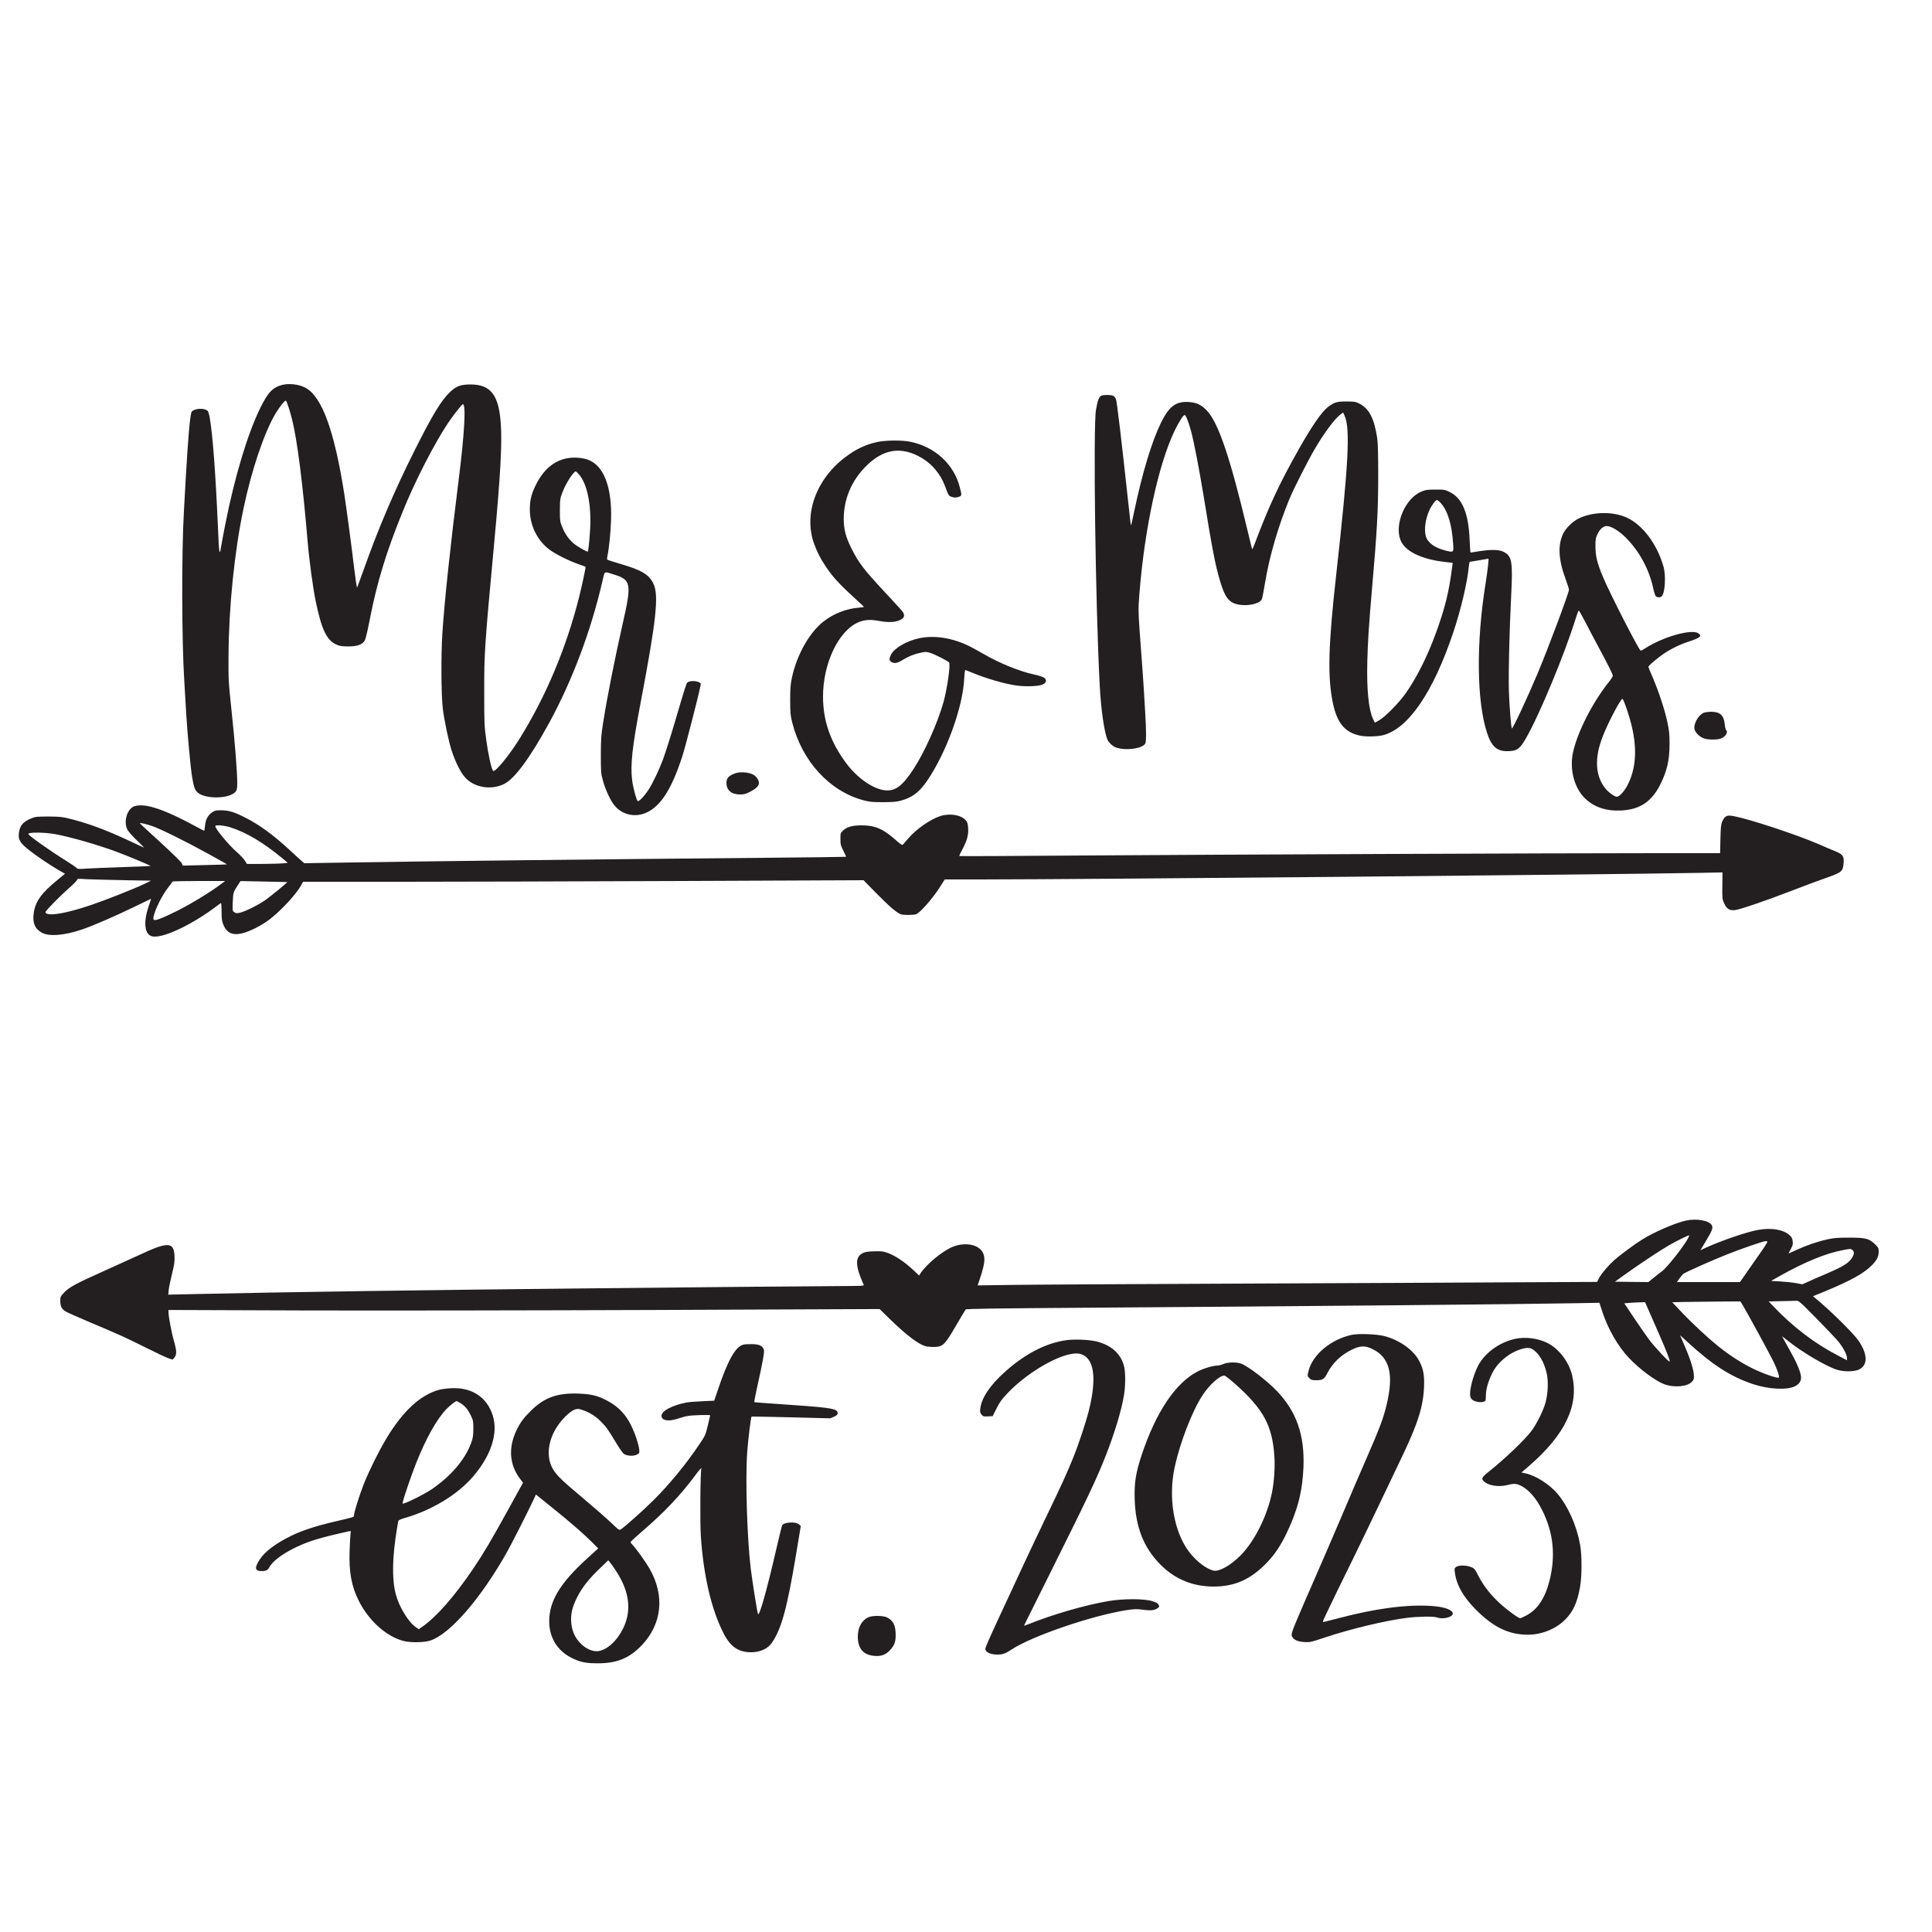 <?xml version="1.0" encoding="utf-8"?>
<!-- Generator: Adobe Illustrator 25.0.1, SVG Export Plug-In . SVG Version: 6.00 Build 0)  -->
<svg version="1.1" id="Layer_1" xmlns="http://www.w3.org/2000/svg" xmlns:xlink="http://www.w3.org/1999/xlink" x="0px" y="0px"
	 viewBox="0 0 2500 2500" style="enable-background:new 0 0 2500 2500;" xml:space="preserve">
<style type="text/css">
	.st0{fill:#231F20;}
</style>
<path transform="translate(0,2500) scale(0.1,-0.1)" class="st0" d="M3623,20011c-105-36-159-98-253-286
	c-164-332-331-885-454-1505c-24-124-50-261-57-305c-18-115-25-75-38,241c-31,719-68,1217-107,1437c-15,79-19,89-45,102
	c-59,31-180,11-193-32c-20-74-41-318-71-828c-8-143-20-343-25-445c-31-533-29-1678,5-2210c8-135,19-324,25-420c14-244,57-707,76-815
	c21-125,34-163,66-195c97-97,432-89,502,12c11,16,16,46,16,103c0,144-29,519-73,930c-41,391-42,407-40,720c4,633,75,1337,194,1905
	c103,494,267,981,414,1228c53,89,122,175,135,167c11-7,53-136,79-240c68-275,138-825,202-1585c19-230,69-601,104-769
	c76-367,142-506,268-562c43-19,69-23,152-24c118,0,182,23,214,75c12,20,37,123,66,274c93,479,211,868,428,1401
	c158,391,410,881,588,1146c68,101,177,239,189,239c42,0,20-386-55-980c-106-841-185-1580-211-1990c-18-274-15-803,6-970
	c18-150,76-425,115-545c46-141,113-277,169-340c116-134,332-173,503-93c140,66,338,334,593,801c297,545,538,1187,686,1829
	c31,135,14,126,154,82c216-68,225-118,110-624c-108-478-204-963-256-1295c-25-159-29-207-29-415c0-227,1-239,28-335
	c33-120,101-264,153-323c103-120,270-154,416-84c181,86,320,305,456,722c40,122,203,755,237,918c6,30,4,33-31,48
	c-43,18-120,13-142-10c-8-7-43-114-79-237c-105-363-192-643-234-757c-52-139-137-317-193-400c-54-81-122-150-135-137
	c-19,20-59,174-71,269c-25,199,1,432,114,1027c197,1034,232,1361,164,1510c-56,122-150,180-420,259c-95,28-176,54-180,58s-3,25,2,47
	c20,92,42,301,47,465c14,423-93,704-295,780c-33,13-91,24-138,27c-239,16-427-111-548-368c-51-106-70-188-70-299
	c0-207,93-399,250-519c79-60,248-145,379-191c49-17,91-32,92-34c5-5-44-235-83-391c-165-656-427-1280-765-1825
	c-139-225-324-449-348-425c-21,21-63,208-88,395c-26,186-27,215-27,625c-1,502,4,584,129,1930c80,865,103,1269,86,1532
	c-24,379-129,518-391,518c-126,0-183-20-260-92c-118-109-231-294-475-782c-255-509-461-993-650-1526c-43-121-81-223-84-227
	c-4-4-19,97-35,225c-40,336-103,805-131,986c-126,805-285,1246-491,1367C3871,20031,3723,20046,3623,20011z M7490,18863
	c95-107,150-330,150-601c0-119-23-388-34-399c-6-6-84,35-149,79c-76,52-140,134-180,233c-31,77-32,85-32,225c1,140,2,148,34,232
	c43,114,142,268,172,268C7455,18900,7473,18883,7490,18863z M14252,19880c-31-13-49-61-70-183c-38-226-7-2532,49-3577
	c16-310,62-618,103-698c19-37,65-78,101-92c124-48,348-19,385,49c13,25,13,169,0,381c-6,91-15,242-20,335c-6,94-19,285-30,425
	c-44,590-43,579-26,800c67,843,247,1674,455,2105c58,119,112,205,131,205c14,0,48-85,80-200c38-138,107-496,165-850
	c111-684,149-883,211-1094c63-213,113-281,229-307c125-28,290,8,314,69c6,15,24,110,41,212c55,339,174,744,320,1095
	c55,130,232,479,320,630c129,220,265,402,340,455l30,22l20-44c74-168,50-624-110-2058c-102-915-113-1310-44-1650
	c53-263,155-387,352-429c74-16,215-13,291,4c330,78,657,554,919,1340c95,284,179,639,197,833c4,39,10,72,14,72c3,0,58,9,121,20
	s116,20,118,20c10,0-4-121-37-334c-121-763-112-1514,21-1918c57-176,125-238,260-238c125,0,163,26,243,165
	c173,299,501,1090,645,1553c17,56,35,102,39,102s38-60,76-132c37-73,114-218,170-323c135-250,195-371,195-390c0-9-24-46-54-83
	c-211-265-406-649-462-911c-45-215,15-451,150-586c119-118,271-171,469-163c241,11,393,109,506,327c91,178,125,323,125,536
	c0,125-5,172-28,280c-32,154-113,399-190,579c-31,70-56,132-56,137c0,12,68,73,157,140c101,76,229,142,359,185
	c157,51,184,74,129,110c-88,57-451-45-680-191c-30-19-58-35-64-35c-20,0-399,739-489,955c-74,177-97,268-97,395c0,95,3,111,28,162
	c31,64,75,101,118,101c57,0,160-62,249-152c176-177,302-412,355-663c9-43,23-85,31-93c20-19,58-19,77,0c43,43,56,268,22,385
	c-84,292-269,538-474,632c-182,83-442,78-627-13c-71-35-159-120-193-187c-76-150-67-341,30-602c23-63,42-122,41-131
	c-2-47-271-764-410-1094c-131-311-319-712-329-701c-9,9-33,305-38,486c-7,222,6,766,30,1246c20,403,9,484-73,539
	c-71,47-170,51-387,15c-33-5-63-10-66-10s-9,73-12,163c-14,344-94,540-255,619c-64,32-71,33-187,33c-102,0-129-4-178-24
	c-208-83-355-415-276-626c54-145,266-251,572-286l105-12l-4-31c-45-351-91-538-213-876c-112-306-248-578-394-785
	c-85-121-271-309-345-348l-52-28l-26,54c-55,122-80,377-71,741c7,262,19,457,61,941c66,754,79,1001,80,1460c0,277-4,426-13,485
	c-39,259-105,385-236,450c-44,22-63,25-165,25c-123,0-155-10-237-72c-79-60-211-251-378-548c-252-446-387-737-570-1223
	c-15-40-29-71-31-69c-3,2-32,117-64,255c-225,942-374,1379-522,1538c-71,75-133,105-234,112c-168,11-258-56-362-270
	c-119-244-241-647-347-1152c-19-94-37-171-39-173c-2-3-7,22-10,54c-120,1103-171,1536-186,1579c-6,17-22,36-36,43
	C14375,19892,14285,19893,14252,19880z M18644,18490c90-100,144-278,160-533c7-105,5-107-92-83c-143,35-235,100-261,185
	c-25,85-8,221,43,334c29,65,82,137,100,137C18601,18530,18624,18512,18644,18490z M21038,15859c153-427,159-754,21-1021
	c-42-80-105-148-137-148c-28,0-108,57-146,104c-134,165-147,395-37,676c69,179,235,494,256,487C21000,15955,21020,15911,21038,15859
	z M11350,19280c-151-33-273-91-411-195c-376-282-541-734-407-1114c40-113,83-197,157-307c95-142,182-233,444-472c26-23,47-44,47-46
	s-34-6-75-10c-157-14-314-75-442-173c-185-140-351-432-415-729c-19-92-23-137-23-294c0-167,3-195,27-292c126-497,482-886,919-1003
	c82-22,115-25,254-25c130,0,174,4,234,20c148,41,237,109,339,258c248,364,461,949,479,1320c3,61,9,112,13,112s40-14,81-31
	c195-81,432-149,584-170c131-17,301-9,345,17c43,25,47,58,10,85c-14,10-70,28-124,40c-191,40-451,146-670,273c-61,35-135,76-163,90
	c-222,111-456,149-655,108c-164-34-324-127-368-212c-26-51-25-75,2-94c37-26,78-19,148,24c76,47,148,76,239,95c61,13,71,12,126-6
	c64-22,226-105,237-122c19-30-25-339-73-512c-77-274-245-648-389-868c-142-216-232-284-360-274c-155,11-368,158-513,355
	c-203,275-297,546-297,861c0,419,194,835,445,953c83,39,162,45,274,24c140-27,241-18,304,26c31,23,34,51,9,90
	c-10,15-103,118-208,230c-294,314-360,399-458,595c-71,142-98,245-98,378c0,253,99,491,282,676c231,235,468,269,736,108
	c129-78,237-210,290-353c49-132,50-134,94-147c31-9,49-10,80,0c47,14,48,18,21,122c-77,303-321,527-643,593
	C11670,19306,11461,19304,11350,19280z M22045,15776c-73-32-137-153-116-219c15-45,66-93,120-112c51-18,158-20,212-4
	c62,19,105,81,76,111c-8,7-16,41-19,76c-11,116-61,162-178,162C22104,15789,22061,15783,22045,15776z M9522,14996
	c-90-30-121-62-122-126c0-94,63-150,172-150c58,0,77,5,135,35c79,42,113,75,113,113c0,41-34,89-80,112
	C9686,15007,9580,15015,9522,14996z M1744,14569c-100-29-152-208-91-312c15-25,71-87,124-137c54-51,91-90,83-87s-97,44-196,91
	c-306,143-544,230-788,288c-73,18-122,22-251,22c-141,0-166-2-214-21c-111-45-154-94-166-190c-10-73,7-113,74-175
	c86-80,333-249,485-333l37-21l-99-82c-209-172-283-276-305-423c-18-128,11-204,101-256c94-55,298-39,533,43c150,52,423,171,668,290
	c118,57,215,104,216,104s-13-46-33-102c-43-128-54-244-27-313c31-83,102-95,257-45c175,56,435,201,638,355c30,23,60,44,66,48
	c8,4,11-27,11-106c0-92,4-122,22-169c43-110,120-146,249-114c99,24,256,105,357,184c145,113,333,316,396,427l31,55h1276
	c703,0,2334,5,3626,10l2350,10l165-168c163-166,263-252,316-272c35-13,164-13,202,1c46,16,211,203,295,334l73,115h450
	c1431,1,8080,62,9307,85l307,6l-2-173c-2-169-1-174,25-230c34-72,69-93,142-84c71,10,388,118,725,248c156,60,342,130,412,154
	c248,87,255,92,265,208c8,87-11,112-112,153c-43,17-135,56-204,87c-294,127-914,332-1116,367c-79,14-106,0-137-69
	c-18-41-21-72-25-229l-4-183h-842c-1297,0-5629-18-7404-30c-877-7-1596-10-1598-7c-3,2,13,38,35,78c62,116,84,191,79,276
	c-2,53-9,79-24,100c-56,75-203,103-331,65c-129-40-313-167-418-289c-32-37-64-74-71-82c-10-11-29,2-108,72c-152,133-257,177-427,177
	c-117,0-188-19-237-65c-37-33-37-34-37-112c0-71,4-85,38-152c21-41,36-75,34-78c-2-2-483-8-1068-13c-2397-22-4172-42-5317-60
	l-624-10l-38,32c-21,18-89,80-152,139c-214,197-391,326-572,418c-142,73-216,95-312,96c-72,0-85-3-121-28c-54-37-82-92-90-171
	c-3-36-8-66-11-66s-42,20-86,44C2131,14526,1883,14610,1744,14569z M1963,14313c103-34,424-192,730-360c136-75,246-137,245-138
	c-2-1-131-6-288-9l-285-7l-11,28c-6,17-118,126-277,272c-147,134-267,245-267,248C1810,14356,1881,14340,1963,14313z M2982,14294
	c204-65,420-193,663-393l79-66l-59-6c-33-4-152-7-265-8h-205l-28,44c-15,24-58,70-95,102c-113,97-299,323-285,345
	C2797,14329,2903,14319,2982,14294z M720,14205c207-39,546-137,794-229c154-58,439-177,434-182c-2-1-158-8-348-14s-401-15-470-19
	c-112-8-126-7-140,8c-8,10-71,53-140,96c-199,123-478,321-483,342C361,14233,575,14232,720,14205z M1580,13611l375-7l-89-43
	c-132-63-506-211-696-275c-305-102-522-141-574-103c-17,12-9,23,88,124c58,61,151,150,206,198s102,96,106,107c5,18,13,19,107,12
	C1159,13621,1374,13615,1580,13611z M2867,13565c-135-103-399-264-572-350c-272-134-324-148-309-81c21,102,116,289,194,387
	c28,34,50,66,50,71c0,4,154,8,341,8h342L2867,13565z M3717,13586c5-4-221-190-285-234c-94-65-259-147-326-162c-41-9-53-8-74,6
	c-24,16-25,17-20,133c5,122,7,127,67,219l33,51l302-6C3579,13590,3716,13587,3717,13586z M21813,9205c-141-32-409-148-561-243
	c-99-61-285-199-360-265c-80-72-168-174-199-233l-27-52l-1080-5c-595-4-2206-11-3581-17s-2692-13-2927-17l-427-6l40,121
	c49,153,58,225,34,288c-43,114-219,157-387,94c-132-49-347-225-429-350l-16-25l-82,77c-105,99-232,183-323,215c-62,22-84,24-177,21
	c-79-2-116-8-145-22c-104-52-101-166,11-413c4-10-26-13-133-13c-173,0-1968-16-3309-30c-2234-23-4010-48-5259-76l-299-7l6,62
	c4,34,23,128,43,208c30,121,35,158,32,228c-7,187-84,190-453,17c-88-41-298-136-467-212c-359-161-441-205-509-276
	c-47-51-49-55-49-109c0-65,17-101,63-132c18-12,165-78,327-146c378-159,452-193,729-331c125-63,252-122,281-132l53-17l24,27
	c32,37,30,87-7,216c-30,102-70,317-70,372v27l1708-6c939-3,3009,0,4600,6l2894,12l136-133c224-218,388-339,478-352
	c81-11,148-7,184,12c46,23,86,77,205,283c55,94,104,177,110,184c8,10,350,15,1685,24c2665,18,5500,44,6180,57l336,6l38-116
	c73-223,201-445,342-595c136-145,347-302,460-343c133-48,305-31,361,36c23,28,25,36,20,96c-7,83-61,240-152,444l-26,59l92-84
	c326-300,564-453,851-549c201-67,440-80,543-29c62,31,88,75,79,134c-11,72-62,188-154,349c-49,87-90,161-90,163s35-25,78-59
	c185-148,502-334,637-374c87-26,216-24,277,3c121,55,118,202-7,380c-71,99-368,392-548,539l-37,31l152,62c341,141,515,238,616,345
	c62,65,82,108,82,173c0,43-4,50-49,94c-76,73-120,84-336,84c-152,0-196-4-283-23c-128-29-276-80-400-138c-52-24-96-44-97-44
	c-2,0,11,25,27,56c25,46,30,63,25,102c-4,39-12,53-45,83c-78,69-232,94-397,65c-147-25-472-136-686-233l-66-31l73,122
	c81,136,93,166,74,202C22117,9207,21950,9236,21813,9205z M21844,8978c-51-100-274-382-338-428c-27-19-78-59-112-88l-64-52l-216,2
	l-217,3l134,96c183,131,443,304,564,374c100,58,257,135,263,130C21860,9013,21854,8997,21844,8978z M22870,8930c0-5-28-50-62-100
	c-35-49-115-164-178-255l-115-165h-408h-408l32,45c18,25,40,52,49,60c20,18,370,175,563,251c180,72,475,174,505,174
	C22860,8940,22870,8936,22870,8930z M23972,8823c25-23,23-52-10-104c-41-64-113-108-322-198c-102-43-215-93-251-110l-66-30l-79,15
	c-44,8-135,18-203,22l-124,7l119,67c325,182,598,293,819,333C23949,8843,23951,8842,23972,8823z M23496,7948
	c121-123,248-256,283-297c68-79,121-178,121-224v-29l-124,65c-298,155-575,367-825,629l-64,67l154,4c85,1,172,4,195,5
	C23277,8170,23277,8170,23496,7948z M22544,8123c46-73,355-640,405-743c51-106,80-194,69-206c-15-14-201,51-333,115
	c-152,75-297,168-445,286c-135,107-350,307-485,451l-116,123l163,4c90,1,288,4,440,5l278,2L22544,8123z M21323,8068
	c20-46,81-185,136-310c106-242,155-367,146-376c-9-10-191,184-267,285c-40,54-129,181-196,283l-124,185l69,6c37,3,98,6,134,7l66,2
	L21323,8068z M17485,7726c-266-61-496-253-551-460c-18-68-18-73,11-101c20-21,34-25,84-25c86,0,107,13,146,90
	c67,132,178,239,325,309c102,49,168,50,261,4c223-110,277-330,180-728c-43-175-86-289-256-680c-84-192-207-478-273-635
	c-120-284-306-715-545-1261c-69-157-133-312-142-343c-15-52-15-59-1-81c25-38,74-58,156-63c71-4,85-1,255,56
	c334,112,781,220,1070,257c141,18,348,21,388,6c73-28,199,0,205,45c7,51-104,92-276,103c-316,21-716-31-1192-156
	c-96-25-185-48-198-50c-21-5-19,1,27,98c54,116,178,370,391,804c78,160,222,459,320,665s215,452,260,545c215,447,286,670,297,925
	c6,160-8,236-64,342c-73,140-254,268-448,319C17812,7738,17575,7746,17485,7726z M19605,7675c-186-41-358-157-456-308
	c-45-70-93-199-115-311c-20-100-14-149,22-172c35-24,103-35,139-23c30,9,31,10,32,82c2,83,28,177,82,287c69,143,226,271,387,316
	c87,24,125,14,186-47c59-59,108-160,133-273c22-99,16-255-15-371c-26-101-114-279-182-370c-87-116-343-361-548-524
	c-97-78-106-95-67-131c56-54,194-75,303-46c85,22,116,20,176-10c101-51,196-160,273-314c147-292,178-593,94-920
	c-58-224-155-368-298-444c-38-20-74-36-79-36c-29,0-209,136-303,230c-107,105-184,210-247,335c-16,33-38,67-48,76
	c-50,43-191,56-234,21c-21-17-22-21-11-92c24-150,110-298,266-456c228-230,426-326,675-327c178,0,359,72,481,193
	c105,105,158,218,195,426c25,141,25,414,0,549c-47,253-158,499-298,663c-99,115-273,226-401,255l-59,13l94,81
	c471,408,651,784,562,1173c-40,176-173,350-324,424C19897,7684,19735,7704,19605,7675z M13805,7659c-265-35-536-174-797-407
	c-194-173-305-336-323-477c-6-42-4-54,15-78c21-26,27-28,83-25l62,3l40,80c51,102,73,133,159,224c289,300,754,550,935,501
	c179-48,218-307,110-735c-37-147-129-427-197-595c-80-202-153-360-360-790c-182-380-346-729-653-1394c-71-153-129-288-129-301
	c0-43,66-75,154-75c72,0,106,12,185,65c265,175,1052,444,1497,511c94,14,122,15,206,4c102-14,150-8,193,24c16,12,18,18,8,39
	s-28,31-85,49c-105,33-383,32-572-1c-309-54-714-172-1033-300c-29-11-53-19-53-17s145,293,322,647c503,1009,618,1251,734,1547
	c118,299,207,596,239,792c20,124,20,298-1,375c-41,158-162,267-351,316C14101,7664,13909,7673,13805,7659z M9613,7599
	c-99-30-197-206-324-584l-47-140l-154-7c-84-3-178-11-208-17c-188-38-320-109-320-171c0-63,93-79,217-35c38,13,99,29,134,34
	c62,10,279,15,279,7c0-3-14-62-31-132c-29-120-35-134-101-231c-175-262-390-525-599-733c-124-124-379-352-424-379
	c-23-14-27-11-127,85c-57,54-212,190-345,302c-274,229-347,299-397,374c-109,164-80,408,72,609c68,89,154,166,204,181
	c36,11,48,9,106-11c83-29,161-78,226-144c71-71,96-106,190-264c45-75,93-145,107-155c37-28,125-34,169-11c33,17,35,21,32,63
	c-2,25-18,91-37,147c-85,254-193,392-385,492c-118,62-203,82-366,88c-276,10-447-53-621-229c-93-93-136-153-183-253
	c-104-222-87-440,49-620l39-51l-190-345c-228-413-316-562-459-774c-235-347-462-607-647-740l-53-37l-40,28c-97,67-218,268-259,430
	c-50,193-44,478,16,839c8,50,17,97,19,105c3,9,34,23,72,34c356,101,689,301,893,538c235,272,329,562,256,793
	c-76,239-276,368-546,351c-52-3-119-12-148-20c-243-66-473-279-685-635c-101-169-222-414-291-588c-55-140-126-366-126-403
	c0-22,15-17-235-76c-252-58-438-119-580-189c-202-100-338-202-406-308c-69-106-61-147,29-147c53,0,77,12,97,49
	c40,79,175,179,352,263c170,80,311,122,682,204c22,5,23,3,17-33c-3-21-8-119-12-218c-10-275,24-462,119-650c129-258,359-463,582-520
	c89-22,257-20,339,5c253,79,653,537,996,1145c63,111,271,523,351,693l24,53l200-161c244-196,424-353,528-458l78-78l-148-135
	c-345-314-485-547-486-804c-1-210,100-379,282-474c113-58,189-75,351-74c243,0,405,67,563,232c264,276,302,644,103,992
	c-54,93-182,272-223,311c-13,12-23,27-23,33c0,7,71,72,157,146c279,239,491,463,688,729c43,58,75,94,71,80c-14-50-19-702-7-880
	c35-511,136-946,293-1253c90-176,192-247,358-247c117,0,215,45,268,122c126,184,198,449,318,1172l56,339l-21,20
	c-40,40-197,32-220-11c-5-9-36-138-71-287c-129-561-225-900-242-859c-10,25-74,427-93,584c-48,398-71,1159-46,1510
	c11,154,47,450,56,459c3,2,233-2,512-9l508-13l48,21c46,21,57,40,39,69c-25,39-141,54-742,94c-179,12-327,23-329,25
	c-3,3,12,82,33,177c81,365,100,476,90,503c-18,51-56,69-152,71C9684,7608,9630,7605,9613,7599z M5961,6842c58-37,95-82,133-162
	c29-60,31-73,31-170c-1-88-5-117-27-178c-78-218-267-438-518-607c-81-54-268-150-338-174l-33-10l6,32c13,63,116,360,176,510
	c127,315,263,556,385,683c52,53,117,104,135,104C5914,6870,5936,6857,5961,6842z M7974,4668c171-262,201-507,92-734
	c-81-167-208-284-328-300c-62-8-145,26-211,86c-90,82-137,193-137,325c0,96,21,172,80,290c61,121,153,238,295,373l106,102l23-28
	C7907,4767,7943,4716,7974,4668z M15831,7350c-24-11-58-20-75-20c-54,0-180-36-253-74c-288-144-546-529-730-1084
	c-77-234-97-361-90-577c12-359,117-623,333-841c190-190,418-284,689-284c275,0,482,94,690,311c101,105,177,220,254,380
	c144,300,206,547,218,859c15,412-90,712-341,977c-127,134-378,327-467,358C15998,7377,15885,7374,15831,7350z M15985,7090
	c364-325,477-533,505-928c10-146-2-334-31-477c-61-302-227-633-408-814c-127-127-274-210-345-195c-95,20-228,122-322,247
	c-195,260-269,698-184,1091c71,325,226,725,360,930c89,136,221,256,283,256C15854,7200,15917,7150,15985,7090z M11240,4074
	c-88-38-140-132-140-253c0-152,71-236,212-248c85-8,143,12,197,66c62,64,81,110,81,201c0,127-30,189-111,230
	C11431,4095,11293,4097,11240,4074z"/>
</svg>
